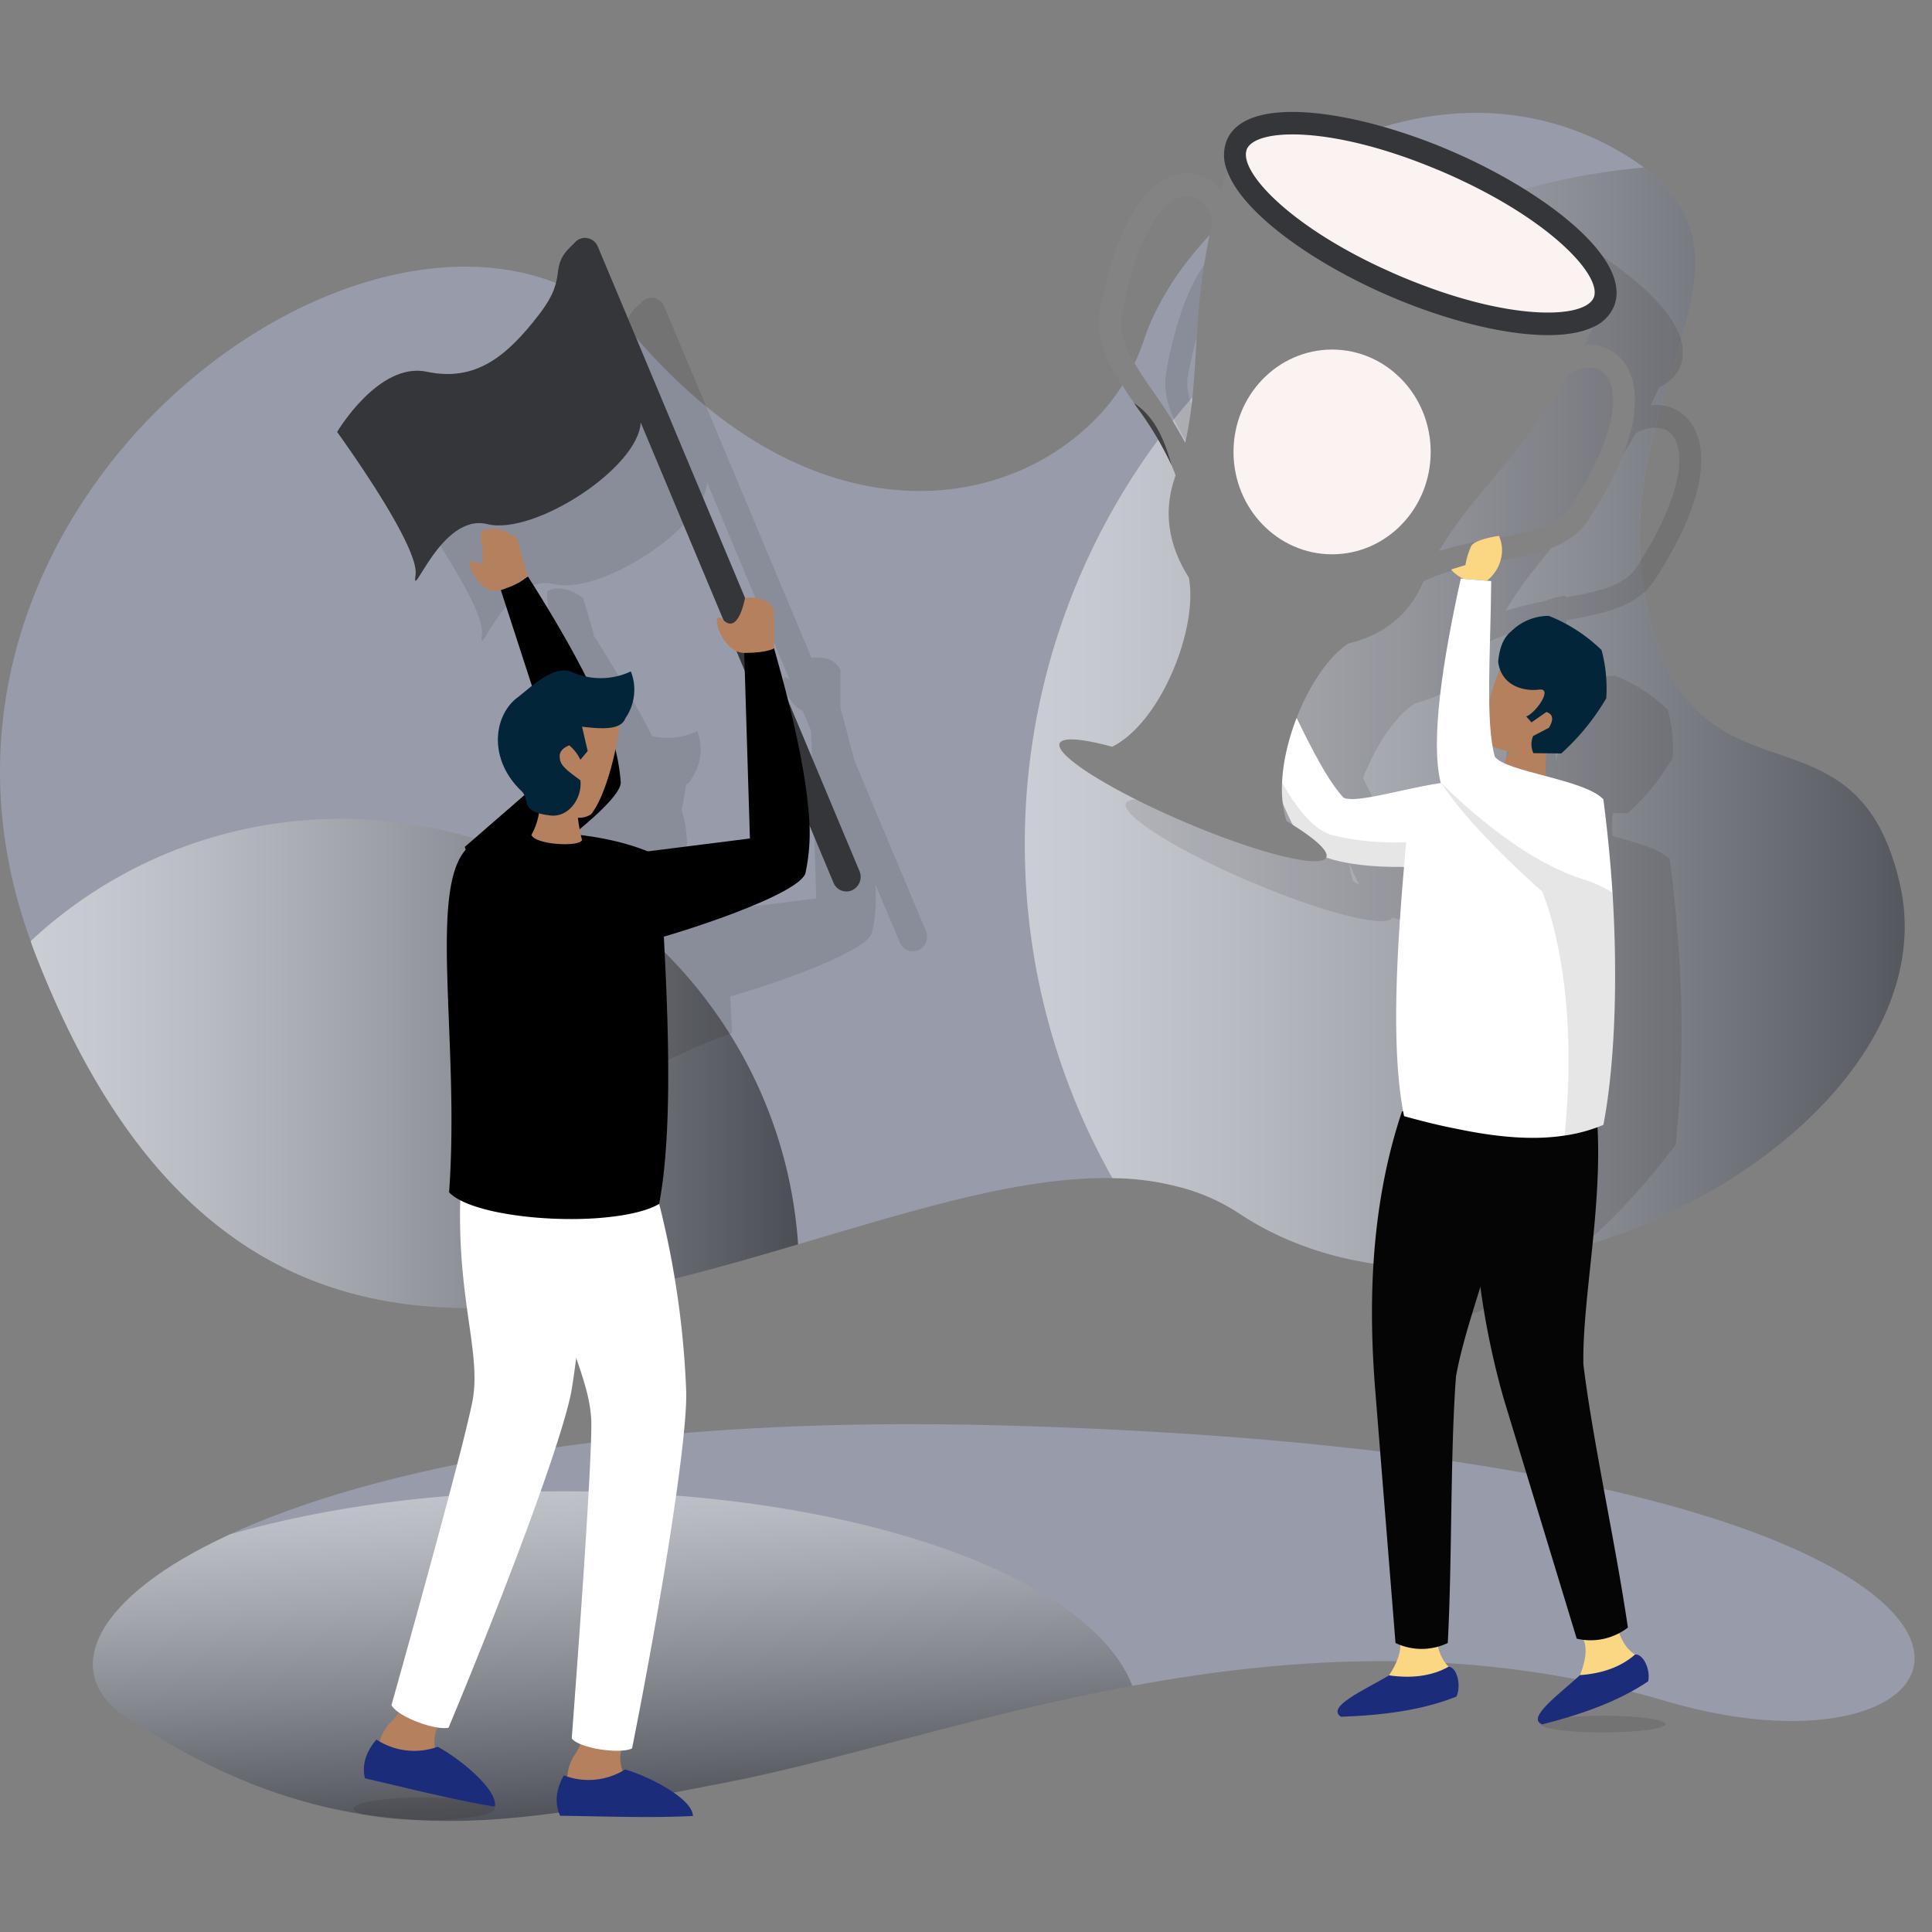 <svg xmlns="http://www.w3.org/2000/svg" xmlns:xlink="http://www.w3.org/1999/xlink" width="428" height="428" viewBox="0 0 428 428">
  <rect x="0" y="0" width="428" height="428" fill="#808080" stroke="none"/>
  <defs>
    <linearGradient id="linear-gradient" x1="0.382" y1="-0.143" x2="0.55" y2="0.881" gradientUnits="objectBoundingBox">
      <stop offset="0" stop-color="#fff"/>
      <stop offset="0.085" stop-color="#f5f5f5"/>
      <stop offset="0.229" stop-color="#dadada"/>
      <stop offset="0.413" stop-color="#afafaf"/>
      <stop offset="0.631" stop-color="#747474"/>
      <stop offset="0.876" stop-color="#292929"/>
      <stop offset="1"/>
    </linearGradient>
    <linearGradient id="linear-gradient-2" x1="0" y1="0.5" x2="1" y2="0.5" xlink:href="#linear-gradient"/>
    <linearGradient id="linear-gradient-5" x1="-35.538" y1="21.775" x2="-35.435" y2="21.775" gradientUnits="objectBoundingBox">
      <stop offset="0" stop-color="#fff"/>
      <stop offset="1"/>
    </linearGradient>
    <clipPath id="clip-success">
      <rect width="428" height="428"/>
    </clipPath>
  </defs>
  <g id="success" clip-path="url(#clip-success)">
    <g id="Groupe_2821" data-name="Groupe 2821" transform="translate(-55 -107.792)">
      <g id="Groupe_2716" data-name="Groupe 2716" transform="translate(75.592 423.285)">
        <path id="Tracé_7613" data-name="Tracé 7613" d="M553.7,603.616c-42.168-12.424-82.164-10.01-118.14-3.361-34.608,6.4-65.474,16.761-90.917,21.593-44.721,8.5-82.306,18.474-131.963-14.664-14.871-9.938-7.279-26.6,22.957-40.488,31.81-14.7,88.677-26.386,170.841-24.146C658.373,549.374,633.422,627.165,553.7,603.616Z" transform="translate(-205.308 -542.274)" fill="rgba(189,197,234,0.4)"/>
        <path id="Tracé_7614" data-name="Tracé 7614" d="M435.564,590.412c-34.608,6.4-65.474,16.762-90.917,21.593-44.721,8.5-82.306,18.474-131.963-14.664-14.871-9.938-7.279-26.6,22.957-40.488,20.856-6.021,46.473-9.554,74.152-9.554C373.484,547.3,426.221,566.02,435.564,590.412Z" transform="translate(-205.308 -532.431)" opacity="0.5" fill="url(#linear-gradient)" style="mix-blend-mode: overlay;isolation: isolate"/>
      </g>
      <g id="Groupe_2717" data-name="Groupe 2717" transform="translate(55 132.792)">
        <path id="Tracé_7615" data-name="Tracé 7615" d="M472.888,687.934a44.011,44.011,0,0,0-13.578-5.95,59.255,59.255,0,0,0-14.522-1.888c-15.853-.316-33.91,4.234-52.982,9.764-5.494,1.574-11.024,3.219-16.658,4.9-27.084,8.051-55.536,15.959-82.2,13.72-16.028-1.332-31.425-6.3-45.529-17.182-15.817-12.11-29.954-31.6-41.5-61.521-.281-.734-.559-1.471-.769-2.2-12.669-34.715-6.474-67.436,9.027-93.331,29.99-50.148,94.8-74.854,125.981-39.334,37.058,42.168,77.442,38.319,98.58,19.211a45.521,45.521,0,0,0,12.947-19.492c10.708-32.614,63.2-67.643,106.663-41.257q2.308,1.416,4.2,2.834c29.744,22.327-9.2,51.476.734,97.284,10.323,47.769,46.228,17.954,56.027,61.731C631.586,670.3,528.74,724.957,472.888,687.934Z" transform="translate(-198.348 -444.094)" fill="rgba(189,197,234,0.4)"/>
        <path id="Tracé_7616" data-name="Tracé 7616" d="M322.6,679.918a44.015,44.015,0,0,0-13.578-5.95,59.247,59.247,0,0,0-14.522-1.888,149.8,149.8,0,0,1-19.247-66.7c-.107-2.414-.175-4.864-.175-7.314A150.457,150.457,0,0,1,412.253,448.186c29.744,22.327-9.2,51.476.734,97.284,10.323,47.769,46.228,17.954,56.027,61.731C481.3,662.281,378.449,716.941,322.6,679.918Z" transform="translate(-48.057 -436.078)" opacity="0.5" fill="url(#linear-gradient-2)" style="mix-blend-mode: overlay;isolation: isolate"/>
        <path id="Tracé_7617" data-name="Tracé 7617" d="M428.257,491.562A142.2,142.2,0,0,1,203.7,511.684c29.99-50.148,94.8-74.854,125.981-39.334C366.736,514.519,407.12,510.669,428.257,491.562Z" transform="translate(-187.87 -421.539)" opacity="0.5" fill="url(#linear-gradient-2)" style="mix-blend-mode: overlay;isolation: isolate"/>
        <path id="Tracé_7618" data-name="Tracé 7618" d="M370.647,591.225c-27.084,8.051-55.536,15.959-82.2,13.72-16.028-1.331-31.425-6.3-45.529-17.182-15.817-12.11-29.954-31.6-41.5-61.521-.281-.734-.559-1.471-.769-2.2a100.692,100.692,0,0,1,68.9-27.087,82.972,82.972,0,0,1,8.4.388,101.053,101.053,0,0,1,70.548,37.408c2.1,2.624,4.1,5.355,5.95,8.19A100.259,100.259,0,0,1,370.647,591.225Z" transform="translate(-193.847 -340.561)" opacity="0.5" fill="url(#linear-gradient-2)" style="mix-blend-mode: overlay;isolation: isolate"/>
      </g>
    </g>
    <g id="Groupe_2917" data-name="Groupe 2917" transform="translate(-129.291 -2.559)">
      <g id="Groupe_2902" data-name="Groupe 2902" transform="translate(218.689 40.628)" opacity="0.1">
        <path id="Tracé_7895" data-name="Tracé 7895" d="M614.8,150.475c8.09-1.443,15.583-2.925,19.51-8.978,5-7.739,7.773-13.918,9.16-18.9,1.7-6.3,1.227-10.581.12-13.422a10.509,10.509,0,0,0-2.223-3.54,9.334,9.334,0,0,0-5.786-2.8,9.591,9.591,0,0,0-2.184,0c.637-1.277,1.27-2.634,1.863-3.994a8.807,8.807,0,0,0,4.72-4.693c3.927-9.923-13.483-23.92-32.873-32.94-1.227-.533-2.455-1.07-3.646-1.6C582.643,50.752,558.3,47,554.134,57.547a9.161,9.161,0,0,0,.156,6.711c-.513,1.44-.948,2.879-1.386,4.24a9.809,9.809,0,0,0-7.573-3.787c-3.927,0-13.4,2.8-18.634,27.5-.2.99-.4,2.059-.6,3.129-1.307,7.04,2.9,13.505,7.537,20.3.117.162.237.329.356.533a2.9,2.9,0,0,1,.279.412,75.807,75.807,0,0,1,7.693,12.806c.317.781.633,1.523.87,2.263v.041a.98.98,0,0,0-.117.412,23.7,23.7,0,0,0-1.39,7.989,26.019,26.019,0,0,0,4.443,14.163,28.126,28.126,0,0,1-.2,9.757c-1.943,10.83-8.563,23.633-16.773,27.751-5.43-1.481-9.4-1.976-10.943-1.319-.357.167-.633.335-.714.578-1.07,2.678,11.34,10.456,27.635,17.417.913.37,1.827.74,2.7,1.111,15.07,6.174,27.6,9.141,28.749,6.751,5.356,1.893,13.163,2.139,16.969,2.059h.279c-1.823,21.161-2.7,40.679-.2,54.143l-.279.042a131.2,131.2,0,0,0-6.3,33.514c17.17-3.129,36.242-18.116,52.261-39.444a250.4,250.4,0,0,0,.673-42.534c-.4-6.587-1.07-13.505-2.024-20.708h-.076c-2.024-2.184-7.416-3.707-12.57-5.067a20.022,20.022,0,0,1,.036-5.105l3.292.041a51.035,51.035,0,0,0,9.953-12.228,32.85,32.85,0,0,0-1.033-10.664,34.933,34.933,0,0,0-11.7-7.576,11.928,11.928,0,0,0-8.326,3.42c-1.743,1.4-2.617,3.745-2.893,6.794a8.071,8.071,0,0,0,.433,1.562,46.69,46.69,0,0,0-2.376,7.244c-.12-7.7.357-17.167.437-26.72l-.994-.083a8.614,8.614,0,0,0,3.013-4.407ZM547.746,97.813c-.713,9.6-.789,18.116-2.773,26.6a102.61,102.61,0,0,0-6.663-10.7c-4.519-6.507-8.407-12.107-7.453-17.417.2-.907.357-1.814.553-2.638,3.61-17.537,9.717-23.878,14-23.962,2.455,0,4.6,2.263,5.63,5.683A139.845,139.845,0,0,0,547.746,97.813Zm19.71,110.466a20.217,20.217,0,0,1-.833-3.953,44.065,44.065,0,0,0,2.26,4.818c-.476-.286-.913-.577-1.425-.865Zm49.165-15.52a14.862,14.862,0,0,1-1.03,2.634,5.44,5.44,0,0,1-2.024-1.443c-.2-.7-.317-1.481-.473-2.263a12.525,12.525,0,0,0,3.528,1.074Zm-10.585-38.252c-4.123,18.569-6.7,35.985-4.48,45.085a.322.322,0,0,0,.08.208c-7.773,1.111-18.876,4.61-21.609,3.25-3.173-3.416-6.623-9.961-10.35-17.62a49.862,49.862,0,0,1,3.093-6.587c2.455-4.407,5.393-8.03,8.406-9.965a30.781,30.781,0,0,0,3.766-1.194,22.236,22.236,0,0,0,12.806-12.557.056.056,0,0,0,.079,0l0,0c.476-.249.948-.412,1.427-.62a49,49,0,0,1,4.877-1.73,9.185,9.185,0,0,0,2.46,1.769Zm8.447-9.47a22.5,22.5,0,0,0-4.956,1.319,72.148,72.148,0,0,0-8.326,2.059c7.453-12.765,18.676-21.494,28.866-39.323a7.715,7.715,0,0,1,6.187-.986.144.144,0,0,0,.12.042,4.431,4.431,0,0,1,1.543,1.028c2.9,3,3.017,11.321-4.993,25.239-.793,1.4-1.667,2.8-2.617,4.281-2.737,4.2-8.687,5.479-15.7,6.711Z" transform="translate(-357.108 -51.143)"/>
        <path id="Tracé_7896" data-name="Tracé 7896" d="M344.423,245.657a3.08,3.08,0,0,1-4.068-1.558c-.02-.043-.038-.087-.055-.131l-5.393-12.806c.04.741.04,1.4.04,2.1a31.949,31.949,0,0,1-.873,8.648c-1.386,4.16-20.776,10.951-31.366,14.038.04.454.04.948.08,1.4.12,2.222.24,4.448.356,6.628-13.2,4.735-27.282,12.395-42.385,23.346h-.04c-.558.412-1.07.781-1.627,1.194-1.15.824-2.3,1.647-3.45,2.347-.437-24.827-3.21-46.775,3.214-54.061l-.24-.74.317-.249,12.888-11.239a3.341,3.341,0,0,0-.677-.907c-7.256-6.957-6.183-16.222-1.266-20.419.99-.7,2.26-1.814,3.606-2.883l-6.9-21.2c-5.032,1.6-8.881-8.158-5.749-6.22,3.65,2.222.24-6.67,1.707-6.96,2.7-1.153,5.946.208,7.653,1.856l2.38,8.109a4.7,4.7,0,0,1-.476.495l.517-.249c4.756,7.493,9.236,15.028,12.806,22.069a15.374,15.374,0,0,0,9.993-1.111,11.2,11.2,0,0,1-1.19,10.377,2.779,2.779,0,0,1-1.31,1.481c-.2,1.772-.553,3.665-.948,5.558a30.435,30.435,0,0,1,1.188,7.248c-.08,2.139-4.007,6.092-9.12,10.335.076.412.2.865.317,1.278a58.655,58.655,0,0,1,14.748,3.618l22.679-2.838-1.15-37.138-1.823-4.407c-3.49-1.562-5.273-7.452-3.927-7.452a1.626,1.626,0,0,1,1.033.614l-18.319-43.8c-.476,10.042-23.632,25.072-33.982,22.522-10.31-2.554-16.89,17.745-15.9,11.28.714-4.569-8.246-18.486-13.557-26.267-2.223-3.254-3.807-5.434-3.807-5.434s9.2-15.606,19.862-13.343c10.706,2.267,17.646-3.25,24.9-12.72a22.049,22.049,0,0,0,3.053-5.067c1.983-4.693-.12-6.42,4.717-10.664a2.509,2.509,0,0,1,1.116-.9,2.7,2.7,0,0,1,1.266-.291,3.093,3.093,0,0,1,2.856,1.976l2.06,4.9L294.7,118.8l26.012,62.086c2.933-.287,5.233.335,6.423,2.678v8.48c.873,3.087,1.707,6.178,2.46,9.224.237.781.437,1.606.633,2.388l15.819,37.715A3.279,3.279,0,0,1,344.423,245.657Z" transform="translate(-230.347 -73.244)"/>
      </g>
      <g id="Groupe_2909" data-name="Groupe 2909" transform="translate(363.966 27.358)">
        <g id="Groupe_2903" data-name="Groupe 2903" transform="translate(32.402 104.55)">
          <path id="Tracé_7897" data-name="Tracé 7897" d="M611.971,269.511l-8.357,12.621-3.967,5.959h-2.366c-5.066.087-17.053-.351-21.187-4.471-4.9-5.523-8.526-17.882-13-31.557-.251-.786-.506-1.576-.757-2.366,0-.087,0-.087-.084-.174-.844-2.543-1.776-5.173-2.7-7.8l6.249-2.891c7.005,13.937,13,28.224,18.315,33.921C587.743,274.593,606.4,267.666,611.971,269.511Z" transform="translate(-553.563 -225.398)" fill="#fff"/>
          <path id="Tracé_7898" data-name="Tracé 7898" d="M555.384,230.828c-1.31-1.927-2.333-.34-5.408-4.089-2.038-3.236-.844-7.1-.426-11.374a.978.978,0,0,1,1.878.329l1.1,6.528c3.443,2.127,6.558,4.24,7.951,6.288Z" transform="translate(-548.821 -214.755)" fill="#fbd783"/>
        </g>
        <path id="Tracé_7899" data-name="Tracé 7899" d="M606.422,292.617s-2.449.614-6.332,5.959c-5.066.087-17.053-.352-21.187-4.471-4.9-5.523-8.527-17.882-13-31.557,2.449,7.278,9.793,27,18.913,29.1A60.174,60.174,0,0,0,606.422,292.617Z" transform="translate(-523.97 -131.334)" opacity="0.1" style="isolation: isolate"/>
        <g id="Groupe_2905" data-name="Groupe 2905">
          <path id="Tracé_7900" data-name="Tracé 7900" d="M615.006,87.245a9.589,9.589,0,0,0-7.944-2.792c.622-1.283,1.263-2.619,1.867-4,.16-.351.328-.725.488-1.073.614-1.345,1.227-2.755,1.8-4.206a2.189,2.189,0,0,0,.16-.351l.211-.563-.026-.011-2.518-.189-37.421-2.781-6.2-.465-2.136-1.9-2.562-2.275L532.208,41.276l-1.925-1.693c-.011.026-.056.068-.04.1-.142.386-.313.763-.422,1.13l-.056.155c-.681,1.674-1.263,3.3-1.809,4.912-.513,1.447-.957,2.864-1.395,4.255A9.691,9.691,0,0,0,519,46.317c-3.941.034-13.432,2.823-18.634,27.514-.229,1-.422,2.048-.626,3.118-1.283,7.074,2.933,13.532,7.566,20.3.211.351.43.676.633.967a75.594,75.594,0,0,1,7.668,12.81c.317.748.633,1.5.893,2.252l-.018.049a1.932,1.932,0,0,0-.12.4c-3.032,8.7-.684,16.268,3.061,22.149,2.147,11.057-6.045,32.033-16.973,37.52-6.605-1.81-11.07-2.191-11.645-.741-1.048,2.649,11.322,10.418,27.635,17.387,16.336,6.974,30.416,10.475,31.466,7.822.575-1.451-2.885-4.444-8.789-7.978-4.149-12.1,4.567-33.488,13.72-39.394,6.527-1.562,13.083-5.385,16.57-13.725a.052.052,0,0,0,.068-.03v0c4.949-2.434,10.666-3.491,16.249-4.489,8.355-1.506,16.187-2.891,20.234-9.145C623.066,99.833,617.935,90.287,615.006,87.245Zm-103.05,8.072c-4.512-6.488-8.388-12.1-7.424-17.407.167-.907.328-1.791.528-2.626,3.614-17.564,9.713-23.9,14-23.95,2.485-.03,4.618,2.248,5.64,5.676a139.281,139.281,0,0,0-3.3,22.42c-.7,9.613-.8,18.108-2.769,26.622A101.318,101.318,0,0,0,511.956,95.317Zm92.012,24.994c-2.922,4.463-9.451,5.638-17.06,6.968a91.517,91.517,0,0,0-12.046,2.762c7.453-12.769,18.65-21.483,28.866-39.341,3.024-1.7,6.085-1.738,7.867.106C614.751,94.085,614.645,103.793,603.968,120.311Z" transform="translate(-490.744 -32.763)" fill="#838383"/>
          <path id="Tracé_7901" data-name="Tracé 7901" d="M560.851,36.688c3.042-7.689,23.721-6.151,46.188,3.433s38.216,23.586,35.173,31.275-23.72,6.151-46.188-3.433S557.809,44.376,560.851,36.688Z" transform="translate(-521.571 -29.319)" fill="#fbf3f2"/>
          <g id="Groupe_2904" data-name="Groupe 2904" transform="translate(36.483)">
            <path id="Tracé_7902" data-name="Tracé 7902" d="M609.664,37.443c-1.216-.552-2.435-1.1-3.636-1.613-20.8-8.871-45.15-12.609-49.325-2.064a9.111,9.111,0,0,0,.16,6.711c3.446,9.338,18.894,20.209,35.172,27.338.4.159.757.335,1.154.495,16.645,7.131,35.616,10.947,44.649,6.734a8.787,8.787,0,0,0,4.7-4.659C646.485,60.457,629.079,46.46,609.664,37.443Zm-9.131,28.428c-1.8-.669-3.626-1.406-5.5-2.191-.953-.412-1.881-.816-2.777-1.24-.906-.391-1.776-.805-2.622-1.206-19.939-9.583-29.95-20.772-28.516-25.364a.553.553,0,0,1,.043-.189c1.907-4.784,18.851-5.362,42.279,4.478.255.075.495.2.764.31,23.818,10.173,35.776,23.153,33.851,27.986a.594.594,0,0,1-.1.2C635.815,72.93,621.142,73.6,600.534,65.872Z" transform="translate(-556.137 -27.358)" fill="#35363a"/>
          </g>
          <path id="Tracé_7903" data-name="Tracé 7903" d="M528.731,156.724a74.509,74.509,0,0,0-7.657-12.8c-.215-.3-.44-.639-.644-.967a20.217,20.217,0,0,1,1.931,1.541C525.753,147.655,527.431,152.1,528.731,156.724Z" transform="translate(-503.868 -78.466)" opacity="0.5" fill="url(#linear-gradient-5)" style="isolation: isolate"/>
          <ellipse id="Ellipse_6" data-name="Ellipse 6" cx="21.84" cy="22.678" rx="21.84" ry="22.678" transform="translate(38.587 52.64)" fill="#fbf3f2"/>
        </g>
        <ellipse id="Ellipse_7" data-name="Ellipse 7" cx="13.822" cy="1.852" rx="13.822" ry="1.852" transform="translate(106.639 355.289)" opacity="0.1" style="isolation: isolate"/>
        <g id="Groupe_2906" data-name="Groupe 2906" transform="translate(61.628 218.6)">
          <path id="Tracé_7904" data-name="Tracé 7904" d="M624.024,632.679c.564,2.611-.558,5.317-2.347,8.06,4.367,2.093,8.767,1.541,13.2-1.924-1.889-1.841-2.6-4.467-2.784-7.444Z" transform="translate(-610.256 -512.987)" fill="#fbd783"/>
          <path id="Tracé_7905" data-name="Tracé 7905" d="M620.1,539.754a13.414,13.414,0,0,0,11.58,0c.994-18.531.531-42.24,1.827-59.1,2.911-16.313,14.258-40.26,14.258-61.47L621.536,422c-7.46,22.2-7.26,44.949-5.936,61.637Z" transform="translate(-607.254 -419.179)" fill="#050505"/>
          <path id="Tracé_7906" data-name="Tracé 7906" d="M612.629,646.638c-5.568,3.3-14.007,6.961-10.663,9.168,9.356-.321,18.126-1.481,25.6-4.478,1.135-2.611.029-6.538-1.736-6.613C621.972,646.866,617.511,647.333,612.629,646.638Z" transform="translate(-601.206 -518.887)" fill="#1b2c7b"/>
        </g>
        <g id="Groupe_2907" data-name="Groupe 2907" transform="translate(91.822 214.317)">
          <path id="Tracé_7907" data-name="Tracé 7907" d="M698.189,631.143c1.037,2.37.484,5.173-.691,8.146,4.557,1.092,8.632-.344,12.188-4.55-2.147-1.36-3.326-3.711-4.073-6.507Z" transform="translate(-673.97 -507.316)" fill="#fbd783"/>
          <path id="Tracé_7908" data-name="Tracé 7908" d="M678.123,535.4a13.5,13.5,0,0,0,11.336-2.46c-2.678-18.35-7.8-41.461-9.855-58.246-.364-16.582,6.025-42.432,1.849-63.193l-25.121,8.325c-2.93,23.321,1.026,46.332,5.608,62.389Z" transform="translate(-655.326 -411.502)" fill="#050505"/>
          <path id="Tracé_7909" data-name="Tracé 7909" d="M690.091,644.433c-4.658,4.289-11.984,9.507-8.384,10.917,8.839-2.232,16.955-5.147,23.488-9.54.579-2.717-1.223-6.22-2.915-5.929C699.021,642.722,694.869,644.091,690.091,644.433Z" transform="translate(-666.563 -512.459)" fill="#1b2c7b"/>
        </g>
        <path id="Tracé_7910" data-name="Tracé 7910" d="M670.4,369.427a34.822,34.822,0,0,1-8.61,2.369c-7.347,1.138-15.621.261-24.313-1.579-3.632-.7-7.427-1.666-11.227-2.717-3.459-17-1.183-44.354,1.605-72.4,2.194-.351,4.556-.7,7.005-.876h.167c12.748-1.315,27.268-.964,35.371,3.069.928,7.188,1.6,14.11,2.024,20.685C673.779,339.888,672.6,358.121,670.4,369.427Z" transform="translate(-549.877 -145.033)" fill="#fff"/>
        <path id="Tracé_7911" data-name="Tracé 7911" d="M661.165,283.671c3.326-.964,3.53-3.779,5.375-8.929l7.821.2c-1.15,4.984-1.183,8.4-.08,12.058C672.814,294.513,657.016,291.085,661.165,283.671Z" transform="translate(-565.78 -136.724)" fill="#b5805d"/>
        <path id="Tracé_7912" data-name="Tracé 7912" d="M659.711,257.352c.146,3.771,9.021,3.964,14.418,3.749l10.1-17.22-17.3-8.99C662.142,242.958,659.82,250.424,659.711,257.352Z" transform="translate(-565.443 -119.107)" fill="#b5805d"/>
        <path id="Tracé_7913" data-name="Tracé 7913" d="M664.993,237.676c.775,5.415,5.819,6.528,9.069,6.114s-.893,5.351-2.857,5.937l1.176,1.315,3.3-2.3c1.283.446,1.812,1.387.553,3.5l-3.5,1.833a4.718,4.718,0,0,0,.065,3.79l6.175.064a51.254,51.254,0,0,0,9.968-12.224A32.979,32.979,0,0,0,687.9,235.03a35.439,35.439,0,0,0-11.7-7.58,11.828,11.828,0,0,0-8.319,3.435C666.129,232.276,665.256,234.634,664.993,237.676Z" transform="translate(-567.778 -115.817)" fill="#022539"/>
        <g id="Groupe_2908" data-name="Groupe 2908" transform="translate(83.643 103.376)">
          <path id="Tracé_7914" data-name="Tracé 7914" d="M677.508,261.53c-4.04-4.408-21.718-6.054-24.011-9.451-2.14-7.629-.928-23.149-.8-38.877l-6.736-.552c-4.112,18.566-6.7,35.985-4.487,45.085,2.282,7.206,21.565,17.741,21.565,17.741Z" transform="translate(-640.666 -212.651)" fill="#fff"/>
        </g>
        <path id="Tracé_7915" data-name="Tracé 7915" d="M654.231,205.624a8.751,8.751,0,0,0,2.984-4.372,7.854,7.854,0,0,0-.309-5.566s-5.346.714-6.172,2.3a17.457,17.457,0,0,0-1.263,4.172l-3.177.986a8.23,8.23,0,0,0,2.789,2.064Z" transform="translate(-559.511 -101.774)" fill="#fbd783"/>
        <path id="Tracé_7916" data-name="Tracé 7916" d="M678.343,369.555a34.82,34.82,0,0,1-8.61,2.369c3.626-35.237-4.982-54.086-4.982-54.086S649.47,304.514,642.8,294.35a1.842,1.842,0,0,1-.338-.525,1.441,1.441,0,0,1,.506.525c3.21,3.156,16.714,16.215,30.558,20.686a28.06,28.06,0,0,1,6.838,3.068C681.721,340.016,680.538,358.248,678.343,369.555Z" transform="translate(-557.819 -145.161)" opacity="0.1" style="isolation: isolate"/>
        <path id="Tracé_7917" data-name="Tracé 7917" d="M564.542,258.315c.167.439.422,1.227.757,2.366C565.049,259.892,564.794,259.1,564.542,258.315Z" transform="translate(-523.369 -129.462)" opacity="0.1" style="isolation: isolate"/>
      </g>
      <g id="Groupe_2916" data-name="Groupe 2916" transform="translate(203.976 55.264)">
        <g id="Groupe_2911" data-name="Groupe 2911" transform="translate(28.272 64.412)">
          <g id="Groupe_2910" data-name="Groupe 2910" transform="translate(0 10.634)">
            <path id="Tracé_7918" data-name="Tracé 7918" d="M289.212,257.533c-.223,5.234-23.92,21.773-30.485,25.613l-2.165-5.723-1.91-5.664,20.643-17.923L262.64,214.857l6.034-2.966c7.141,11.25,13.662,22.62,17.388,32.3l.011.049A43.026,43.026,0,0,1,289.212,257.533Z" transform="translate(-254.651 -211.891)"/>
          </g>
          <path id="Tracé_7919" data-name="Tracé 7919" d="M269.47,203.213l-2.362-8.111c-1.714-1.644-4.942-2.993-7.661-1.841-1.445.272,1.953,9.179-1.707,6.941-3.124-1.912.7,7.819,5.768,6.231S269.47,203.213,269.47,203.213Z" transform="translate(-255.518 -192.83)" fill="#b5805d"/>
        </g>
        <ellipse id="Ellipse_8" data-name="Ellipse 8" cx="15.649" cy="2.518" rx="15.649" ry="2.518" transform="translate(3.645 345.458)" opacity="0.1" style="isolation: isolate"/>
        <g id="Groupe_2912" data-name="Groupe 2912" transform="translate(43.083 201.469)">
          <path id="Tracé_7920" data-name="Tracé 7920" d="M307.264,674.576a8.006,8.006,0,0,0,.346,4.486c.893,2.607-12.137,3.507-12.137,3.507a9.929,9.929,0,0,1,1.365-6.828,11.245,11.245,0,0,0,2.107-5.543Z" transform="translate(-287.453 -540.927)" fill="#b5805d"/>
          <path id="Tracé_7921" data-name="Tracé 7921" d="M281.2,440.963c2.143,33.533,13.232,45.992,13.232,58.965s-4.345,69.51-4.345,69.51c1.618,2.124,10.36,3.54,13.363,2.232,6.311-31.719,12.267-68.232,12-79.046a200.193,200.193,0,0,0-9.6-54.132Z" transform="translate(-281.199 -438.492)" fill="#fff"/>
          <path id="Tracé_7922" data-name="Tracé 7922" d="M292.726,686.834c-1.776,3.2-2.064,6.19-.812,8.94,10.12.14,19.973.522,29.415.056,0-3.771-9.636-8.778-15.012-10.308A15.315,15.315,0,0,1,292.726,686.834Z" transform="translate(-285.597 -547.702)" fill="#1b2c7b"/>
        </g>
        <g id="Groupe_2913" data-name="Groupe 2913" transform="translate(5.928 197.368)">
          <path id="Tracé_7923" data-name="Tracé 7923" d="M233.374,664.054a7.992,7.992,0,0,0-.542,4.463c.364,2.744-12.57.865-12.57.865a9.827,9.827,0,0,1,2.678-6.4,11.053,11.053,0,0,0,3.152-4.98Z" transform="translate(-217.104 -531.436)" fill="#b5805d"/>
          <path id="Tracé_7924" data-name="Tracé 7924" d="M242.081,431.142c-4.487,33.284,3.919,47.828,1.372,60.529s-17.9,67.127-17.9,67.127c1.161,2.426,9.447,5.664,12.642,5.018,12.406-29.717,25.408-64.2,27.268-74.843a200.654,200.654,0,0,0,1.234-55.028Z" transform="translate(-219.443 -431.142)" fill="#fff"/>
          <path id="Tracé_7925" data-name="Tracé 7925" d="M217.382,673.65c-2.369,2.762-3.239,5.623-2.551,8.582,9.88,2.279,19.455,4.742,28.788,6.288.743-3.692-7.708-10.634-12.671-13.275A15.3,15.3,0,0,1,217.382,673.65Z" transform="translate(-214.602 -538.353)" fill="#1b2c7b"/>
        </g>
        <path id="Tracé_7926" data-name="Tracé 7926" d="M294.57,395.8c-3.017,1.765-8.268,2.777-14.2,3.18-12.544.808-28.153-1.36-32.334-5.755,2.478-33.926-5.106-68.964,4.618-76.789,8.024-4.44,28.782-3.682,40.791,1.871a7.842,7.842,0,0,1,1.121.5c.291,4.395.582,8.737.775,12.976.149,2.12.244,4.138.342,6.208C296.9,361.015,297.2,381.919,294.57,395.8Z" transform="translate(-223.234 -181.792)"/>
        <path id="Tracé_7927" data-name="Tracé 7927" d="M281.114,306.241c1.725-3.031,2.067-6.451,2.216-10.321h7.93a36.6,36.6,0,0,0,1.077,11.484C291.515,309.015,281.893,308.376,281.114,306.241Z" transform="translate(-238.078 -173.993)" fill="#b5805d"/>
        <path id="Tracé_7928" data-name="Tracé 7928" d="M282.477,284.482c4.753,2.218,9.54,4.516,12.453,2.468,3.3-3.874,6.36-16.064,6.583-22.911L282.5,262.625Z" transform="translate(-238.681 -159.274)" fill="#b5805d"/>
        <path id="Tracé_7929" data-name="Tracé 7929" d="M273,275.806c2.165,2.022-.633,4.584,6.4,5.441,4.192.5,7.129-3.953,6.689-7.788-2.041-1.562-4.531-3.118-4.531-4.829-.32-1.477.735-2.4,2.074-2.917a9.61,9.61,0,0,1,2.455,3.19l1.618-1.927-1.252-5.4c4.509.552,8.648.763,9.626-1.9a11.1,11.1,0,0,0,1.19-10.342,15.7,15.7,0,0,1-13.352,0c-4.218-1.33-9.21,3.923-12.169,6.091C266.827,259.6,265.758,268.848,273,275.806Z" transform="translate(-232.198 -153.299)" fill="#022539"/>
        <path id="Tracé_7930" data-name="Tracé 7930" d="M271.223,118.451v.038c-.473,10.048-23.629,25.076-33.977,22.522-10.31-2.551-16.893,17.749-15.9,11.284.713-4.575-8.25-18.486-13.563-26.27-2.22-3.25-3.807-5.434-3.807-5.434s9.2-15.6,19.866-13.34c10.706,2.263,17.646-3.254,24.9-12.723,6.9-8.975,1.506-10.21,7.769-15.727.316-.287.714-.578,1.11-.907,0,0,4.76,10.377,8.607,21C269.043,106.51,271.383,114.292,271.223,118.451Z" transform="translate(-203.976 -77.605)" fill="#35363a"/>
        <path id="Tracé_7931" data-name="Tracé 7931" d="M359.071,221.895a3.081,3.081,0,0,1-4.069-1.56c-.019-.043-.037-.086-.054-.129L312.242,118.261v-.038l-6.936-16.555L297.02,81.946a3.247,3.247,0,0,1,.513-3.374,2.551,2.551,0,0,1,1.11-.907,2.755,2.755,0,0,1,1.27-.287,3.086,3.086,0,0,1,2.853,1.976L309.35,95.04,360.7,217.612A3.278,3.278,0,0,1,359.071,221.895Z" transform="translate(-244.995 -77.377)" fill="#35363a"/>
        <g id="Groupe_2915" data-name="Groupe 2915" transform="translate(65.847 79.666)">
          <g id="Groupe_2914" data-name="Groupe 2914" transform="translate(0 11.242)">
            <path id="Tracé_7932" data-name="Tracé 7932" d="M359.894,290.176c-1.67,4.942-28.96,13.664-36.315,15.369l-.476-6.129-1.1-13.63,0-.1,25.595-3.225-1.259-41.118,6.6-1.024c3.7,12.912,6.78,25.753,7.653,36.141l0,.049A43.156,43.156,0,0,1,359.894,290.176Z" transform="translate(-322 -240.321)"/>
          </g>
          <path id="Tracé_7933" data-name="Tracé 7933" d="M367.411,231.413v-8.476c-1.183-2.354-3.5-2.989-6.419-2.7,0,0-1.415,8.2-4.775,4.958s-.7,7.244,4.593,7.244S367.411,231.413,367.411,231.413Z" transform="translate(-336.469 -220.171)" fill="#b5805d"/>
        </g>
      </g>
    </g>
  </g>
</svg>
